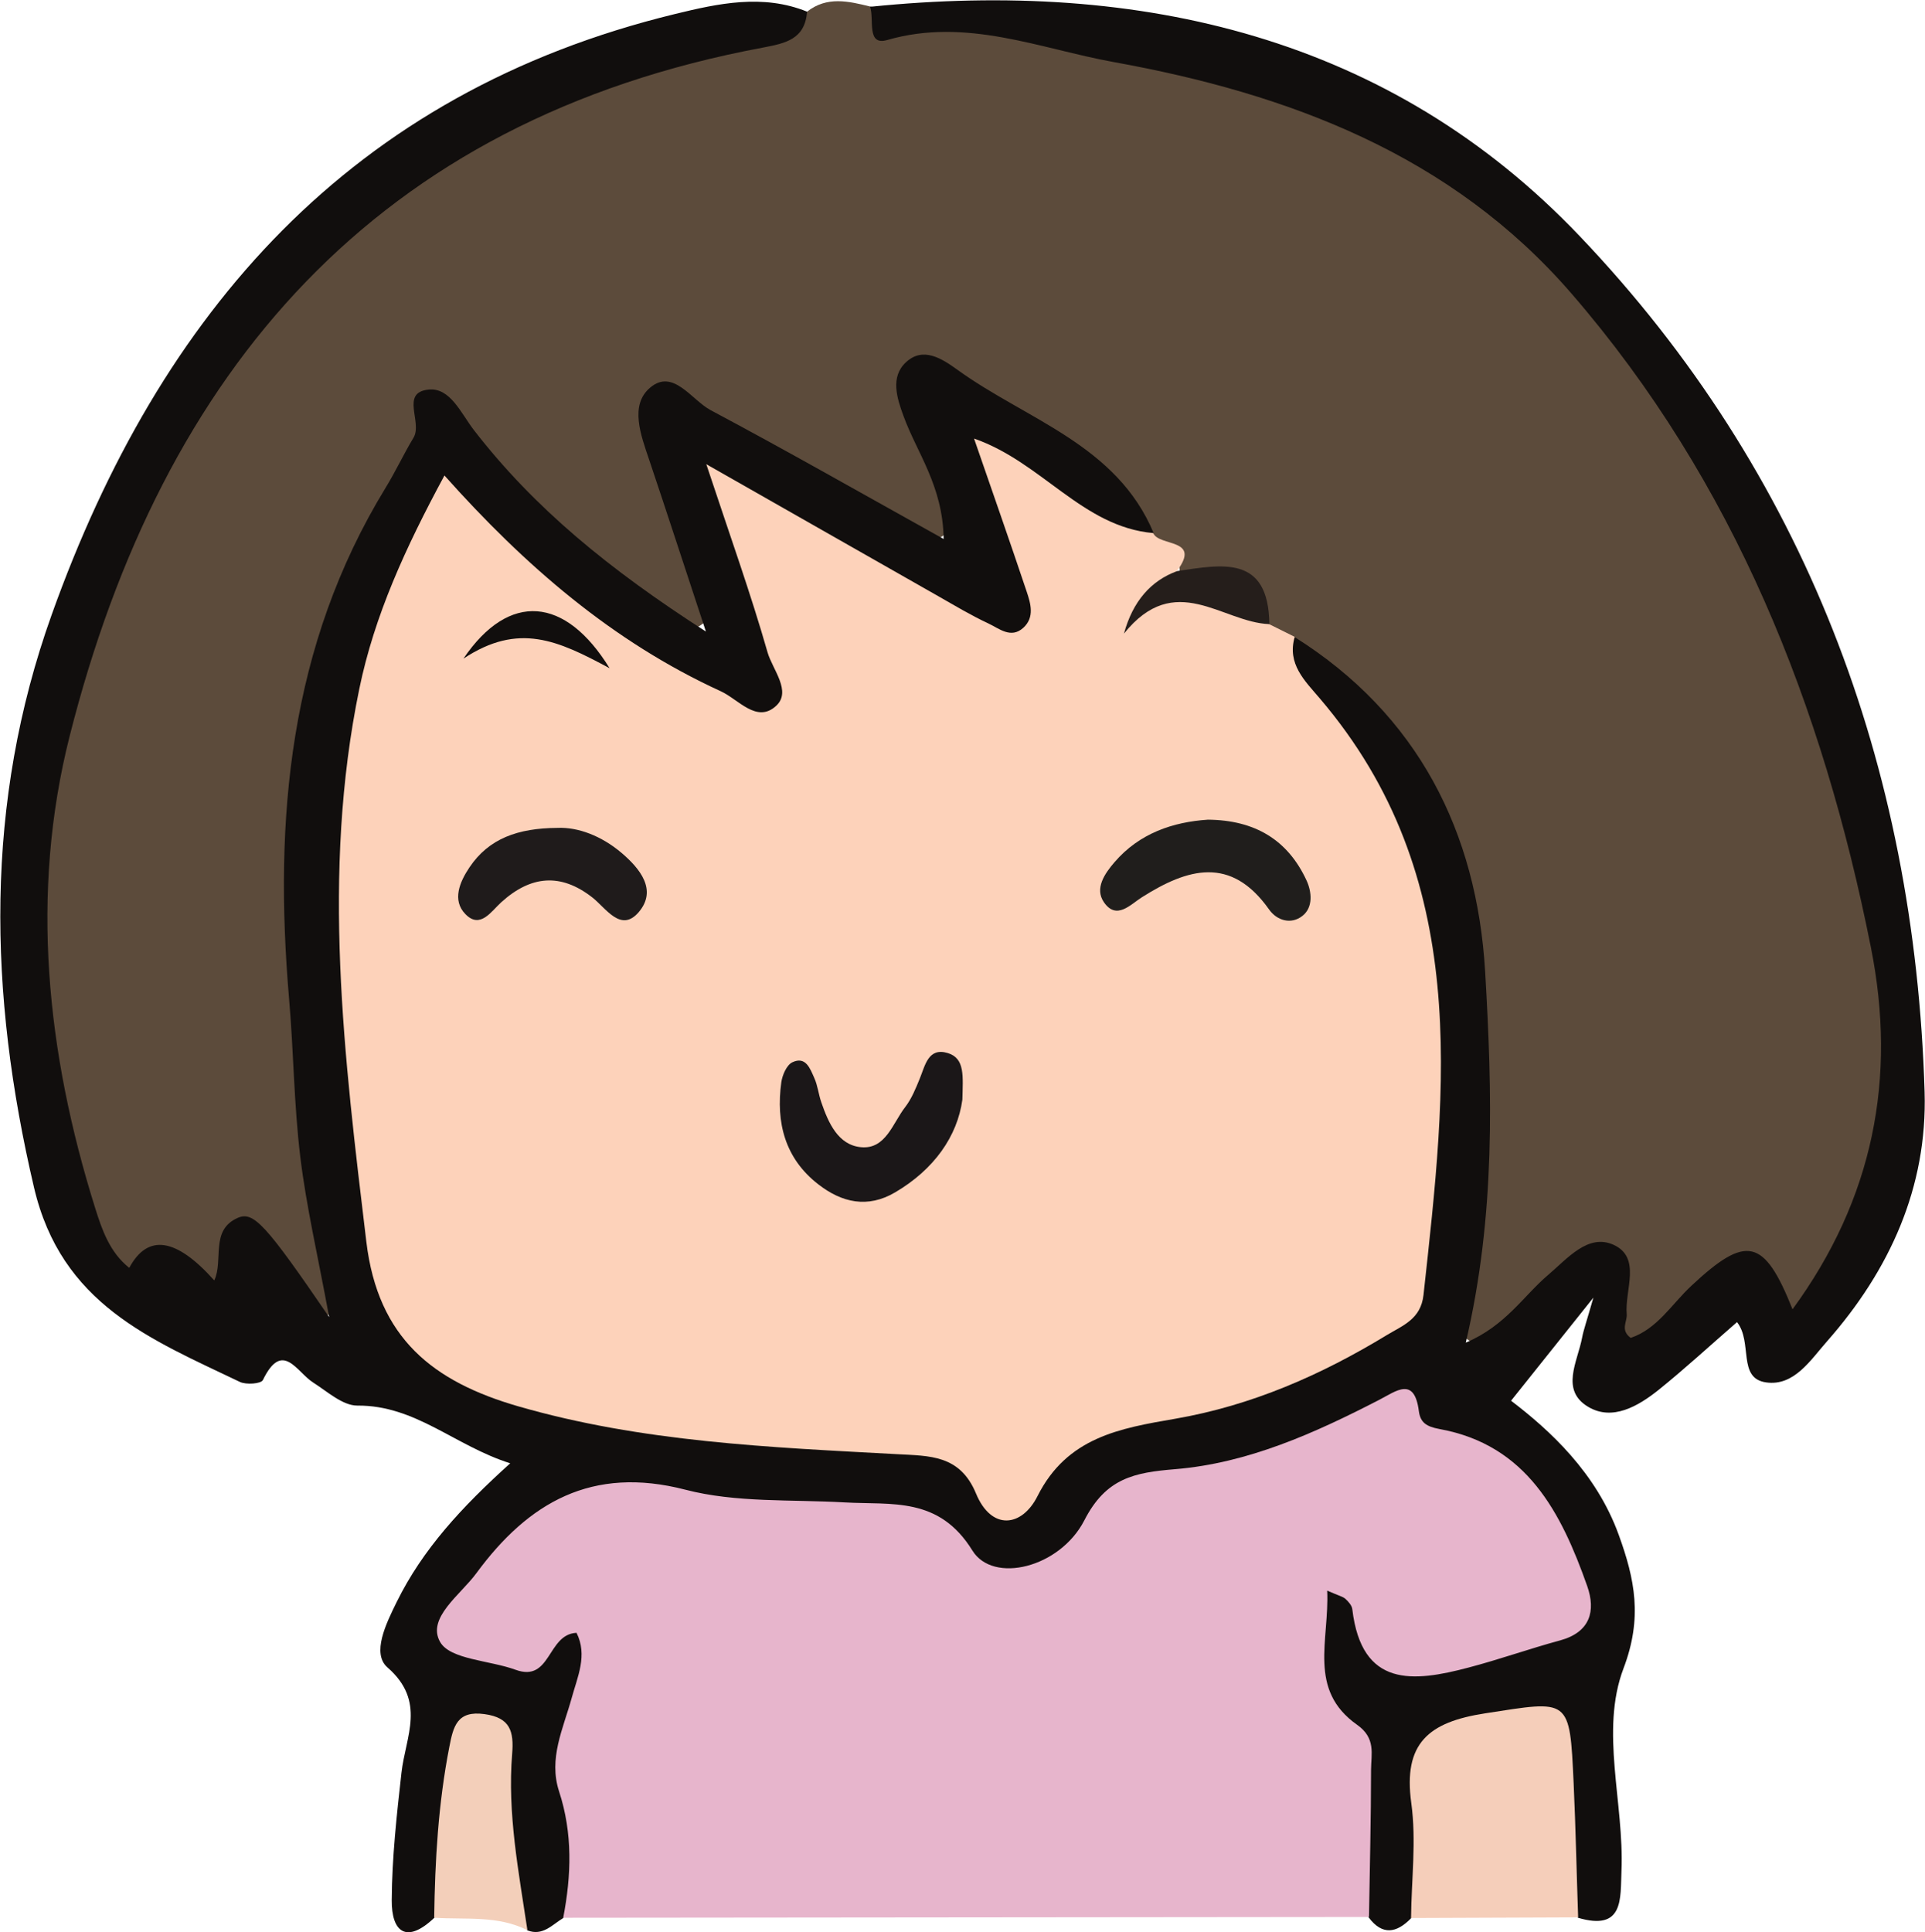 <?xml version="1.0" encoding="UTF-8"?>
<svg id="Layer_2" data-name="Layer 2" xmlns="http://www.w3.org/2000/svg" viewBox="0 0 150.12 150.66">
  <defs>
    <style>
      .cls-1 {
        fill: #e7b5cc;
      }

      .cls-2 {
        fill: #251e1b;
      }

      .cls-3 {
        fill: #f5ceba;
      }

      .cls-4 {
        fill: #fdd2ba;
      }

      .cls-5 {
        fill: #1f1b1b;
      }

      .cls-6 {
        fill: #5c4b3b;
      }

      .cls-7 {
        fill: #201e1c;
      }

      .cls-8 {
        fill: #f3cfba;
      }

      .cls-9 {
        fill: #110e0d;
      }

      .cls-10 {
        fill: #1b1718;
      }
    </style>
  </defs>
  <g id="Layer_1-2" data-name="Layer 1">
    <g>
      <path class="cls-6" d="M62.94,.91c1.55-1.22,3.23-.82,4.92-.4,8.37,1.24,16.75,2.3,25.03,4.24,18.54,4.33,31.93,15.1,40.89,31.7,7.43,13.76,12.79,28.19,14.12,43.9,.65,7.63-1.99,14.41-5.98,20.73-.94,1.49-2.41,2.7-3.87,.45-1.73-2.68-3.46-1.91-5.31-.23-.99,.89-1.87,1.92-2.98,2.66-2.19,1.46-4.16,2.06-4.17-1.71-.01-4.09-1.63-3.64-4.13-1.67-2.13,1.68-4.05,5.59-6.74,4.05-2.85-1.62-.57-5.43-.36-8.27,.53-7.49,.85-15.03-.01-22.45-1.1-9.44-5.49-17.36-13.53-22.91-.84-.51-1.59-1.12-2.2-1.9-.94-3.41-3.87-3.68-6.64-4.2,.27-2.18-2.17-1.99-2.9-3.31-3.58-5.08-8.87-7.96-14.03-11.01-.85-.5-1.85-1.16-2.75-.43-.9,.74-.47,1.84-.14,2.79,.38,1.1,1.02,2.11,1.36,3.22,.56,1.83,2.11,3.91,.16,5.51-1.66,1.37-3.55,.02-5.06-.91-4.27-2.61-8.88-4.58-13.14-7.2-1.05-.65-2.2-2.04-3.5-.85-.95,.87-.27,2.22,.05,3.32,.74,2.56,1.68,5.06,2.49,7.6,.53,1.66,2.09,3.67,.24,5.04-1.99,1.47-3.76-.46-5.28-1.6-4.79-3.61-9.42-7.42-13.18-12.17-.51-.65-.99-1.34-1.88-1.72-9.54,13.71-12.24,28.93-10.52,45.33,.73,6.94,.85,13.95,2.48,20.79,.26,1.08,.68,2.52-.61,3.16-1.29,.64-2.07-.6-2.82-1.46-1.65-1.89-2.9-5.96-5.67-.86-.52,.96-1.45,.38-2.15-.1-.79-.55-1.56-1.83-2.5-1.33-4.85,2.57-5.44-1.63-6.32-4.24C-6.03,58.24,14.25,12.37,54.88,3.34c2.72-.61,5.65-.72,8.06-2.43Z"/>
      <path class="cls-9" d="M62.94,.91c-.17,2.14-1.64,2.46-3.44,2.8C29.33,9.34,12.65,28.88,5.43,57.41c-3.1,12.25-1.8,24.71,1.99,36.79,.52,1.66,1.13,3.46,2.66,4.67q2.16-4.02,6.63,.98c.74-1.59-.34-3.9,1.81-4.87,1.25-.56,2.18,.47,7.15,7.73-.89-4.82-1.78-8.62-2.25-12.48-.5-4.11-.52-8.27-.88-12.39-1.19-13.97,0-27.48,7.53-39.8,.78-1.27,1.41-2.63,2.18-3.91,.72-1.21-1.06-3.53,1.18-3.75,1.68-.17,2.52,1.85,3.52,3.15,4.71,6.09,10.56,10.87,18.1,15.72-1.72-5.21-3.05-9.31-4.43-13.41-.65-1.92-1.53-4.25,.08-5.61,1.79-1.52,3.22,.95,4.71,1.75,5.94,3.16,11.78,6.49,18.18,10.05-.06-4.14-2.07-6.69-3.12-9.56-.53-1.43-1.05-3.07,.17-4.21,1.32-1.24,2.76-.34,4.03,.58,5.39,3.9,12.42,5.83,15.3,12.74-5.73,1.55-8.38-3.56-12.12-5.3,1.24,2.33,2.05,5.36,2.94,8.34,.52,1.72,1.28,3.66-.61,5.04-1.79,1.31-3.57,.3-5.13-.6-5.63-3.23-11.17-6.62-17.65-9.89,1.25,3.88,2.45,7.24,3.5,10.64,.58,1.88,1.78,4.09,.1,5.66-1.97,1.85-4.09,.03-5.96-.86-6.06-2.9-11.44-6.73-16.14-11.59-3.44-3.56-4.12-3.38-6.18,1.15-4.52,9.94-5.75,20.37-4.79,31.18,.64,7.12,.79,14.25,1.97,21.35,1.08,6.54,4.67,9.97,10.64,11.72,9.52,2.79,19.39,2.9,29.14,3.89,2.51,.26,5.01,.15,6.76,2.45,1.77,2.32,3.43,1.47,4.82-.4,2.26-3.05,5.47-4.22,9-4.81,4.97-.83,9.66-2.47,14.2-4.64,3.83-1.83,5.9-4.79,6.04-9.01,.26-7.49,.51-15.01-.06-22.47-.51-6.52-4.54-11.68-7.88-17.06-1.24-1.99-3.53-3.88-1.6-6.69,9.62,6.04,14.22,15.21,14.86,26.1,.55,9.4,.83,18.92-1.51,28.92,3.11-1.32,4.49-3.64,6.41-5.27,1.51-1.28,3.12-3.26,5.11-2.36,2.2,1,.86,3.54,1.03,5.41,.05,.59-.53,1.23,.31,1.85,2.08-.7,3.21-2.65,4.74-4.07,4.27-3.99,5.66-3.73,7.88,1.84,6.29-8.59,8.15-18.02,6.11-28.23-3.75-18.82-10.63-36.27-23.34-50.97-9.39-10.86-22.1-15.6-35.7-18.06-5.76-1.04-11.49-3.51-17.67-1.72-1.65,.48-.99-1.64-1.34-2.59,21.09-2.16,40.57,2.36,55.35,17.89,17.53,18.4,26.12,41.22,26.89,66.73,.22,7.43-2.72,13.9-7.61,19.45-1.29,1.46-2.57,3.52-4.76,3.2-2.24-.32-1.02-3.13-2.26-4.7-2.15,1.87-4.08,3.65-6.12,5.29-1.59,1.27-3.6,2.44-5.48,1.32-2.2-1.3-.83-3.53-.48-5.4,.12-.63,.35-1.25,.88-3.12-2.61,3.26-4.47,5.59-6.42,8.04,3,2.29,6.64,5.6,8.4,10.47,1.25,3.45,1.87,6.45,.37,10.4-1.85,4.89,.06,10.5-.16,15.79-.09,2.18,.2,4.72-3.39,3.66-2.46-2.86-1.09-6.33-1.51-9.52-.3-2.32,.43-5.56-3.46-5.25-3.16,.25-6.35,.9-6.68,5.16-.25,3.24,.61,6.66-1.38,9.66-1.12,1.14-2.22,1.35-3.29-.07-.42-.53-.84-1.11-.83-1.78,.05-6-.43-11.87-3.35-17.32-.53-.98-.55-2.25-.51-3.43,.05-1.41,.42-2.74,1.89-3.21,1.44-.46,1.96,.85,2.64,1.76,2.93,3.94,11.29,4.22,14.67,.52,1.04-1.14,.99-2.37,.65-3.72-2.02-8.06-11.24-12.83-18.92-9.75-2.16,.87-4.31,1.88-6.6,2.24-5,.78-9.55,2.03-13,6.31-1.86,2.3-5.2,3.09-7.66,.88-4.43-3.97-9.84-3.49-15.03-4.02-2.8-.29-5.65-.04-8.44-.65-6.47-1.41-10.87,1.73-14.39,6.67-.74,1.05-1.9,2.22-.56,3.5,1.01,.97,2.38,1.03,3.76,.63,1.47-.43,2.73-2.61,4.43-1,1.74,1.64,.79,3.82,.19,5.64-1.02,3.11-1.18,6.13-.34,9.3,.7,2.64,.64,5.29-1.43,7.48-.86,.52-1.59,1.42-2.79,.95-3.1-4.22-1.65-9.54-3.4-14.89-2.1,2.94-2.07,5.71-2.35,8.39-.2,1.93,.22,4.02-1.51,5.53-2.15,2.04-3.33,1.12-3.31-1.39,.02-3.32,.39-6.64,.76-9.94,.32-2.82,1.95-5.55-1.09-8.2-1.25-1.09-.12-3.41,.72-5.11,2.02-4.1,5.05-7.38,8.85-10.81-4.33-1.37-7.39-4.54-11.93-4.5-1.14,0-2.34-1.1-3.44-1.8-1.29-.82-2.39-3.34-3.92-.19-.14,.29-1.31,.38-1.8,.14-6.95-3.33-13.92-6.05-16.05-15.17-3.55-15.14-3.88-29.95,1.38-44.65C12.47,24.32,27.36,7.24,52.65,1.09c3.36-.82,6.84-1.58,10.29-.18Z"/>
      <path class="cls-1" d="M43.92,149.56c.64-3.31,.75-6.59-.32-9.86-.84-2.57,.32-4.89,.98-7.28,.45-1.65,1.26-3.34,.38-5.09-2.3,.11-1.97,3.9-4.76,2.88-2.02-.74-5.1-.79-5.88-2.17-1.06-1.87,1.6-3.68,2.83-5.36,4.05-5.51,9.01-8.4,16.3-6.51,3.96,1.03,8.26,.75,12.42,.99,3.7,.21,7.35-.47,9.96,3.75,1.61,2.62,6.82,1.36,8.73-2.35,1.69-3.3,3.9-3.73,7.08-3.99,5.69-.47,10.88-2.81,15.92-5.41,1.32-.68,2.74-1.85,3.09,.89,.12,.89,.59,1.2,1.62,1.39,6.79,1.24,9.48,6.5,11.51,12.25,.68,1.94,.23,3.59-2.11,4.23-2.4,.65-4.75,1.49-7.15,2.12-4.31,1.14-8.33,1.58-9.06-4.54-.03-.3-.3-.6-.54-.82-.2-.18-.51-.24-1.42-.64,.18,3.87-1.54,7.73,2.33,10.46,1.48,1.04,1.1,2.27,1.09,3.51,0,3.83-.1,7.66-.16,11.48-20.95,.02-41.89,.04-62.84,.06Z"/>
      <path class="cls-3" d="M110.04,149.57c.03-2.99,.42-6.02,.02-8.95-.65-4.69,1.35-6.33,5.75-7.01,6.62-1.02,6.6-1.29,6.91,5.47,.16,3.48,.23,6.96,.35,10.44-4.34,.02-8.69,.03-13.03,.05Z"/>
      <path class="cls-8" d="M33.86,149.54c.06-4.46,.32-8.91,1.18-13.31,.31-1.6,.6-2.86,2.75-2.56,2.01,.28,2.29,1.35,2.15,3.1-.38,4.64,.51,9.19,1.19,13.75-2.31-1.17-4.82-.81-7.26-.97Z"/>
      <path class="cls-4" d="M100.97,49.66c-.62,2.12,.79,3.43,1.96,4.81,11.87,13.92,9.87,30.22,8.08,46.52-.21,1.87-1.59,2.36-2.84,3.11-5.14,3.13-10.57,5.51-16.54,6.54-4.28,.74-8.41,1.43-10.72,6.03-1.21,2.41-3.59,2.72-4.8-.21-1.25-3.02-3.63-2.92-6.13-3.06-9.95-.54-19.91-.94-29.59-3.74-6.58-1.91-10.91-5.26-11.82-12.82-1.73-14.39-3.52-28.71-.55-43.12,1.18-5.72,3.59-10.99,6.64-16.64,6.28,7.04,13.13,12.97,21.54,16.82,1.4,.64,2.82,2.54,4.33,1.14,1.22-1.13-.28-2.82-.67-4.16-1.31-4.58-2.92-9.07-4.78-14.68,6.53,3.71,12.3,7,18.07,10.28,1.3,.74,2.58,1.51,3.93,2.14,.84,.39,1.76,1.22,2.73,.33,.88-.81,.57-1.87,.26-2.8-1.3-3.88-2.66-7.75-4.11-11.95,5.3,1.84,8.44,6.88,13.97,7.37,.46,1.08,3.79,.38,1.85,2.96-.16,.48-.64,.78-.81,1.19-.37,.88,.39,.2,.45,.19,3.09-.62,5.38,.88,7.55,2.76,.66,.33,1.33,.66,1.99,.99Z"/>
      <path class="cls-2" d="M98.98,48.67c-3.69-.14-7.33-4.24-11.33,.74q1.03-3.74,4.16-4.88c3.47-.5,7.12-1.3,7.18,4.14Z"/>
      <path class="cls-10" d="M75.05,85.75c-.39,2.86-2.21,5.45-5.24,7.23-2.15,1.27-4.16,.8-5.99-.62-2.61-2.02-3.32-4.83-2.89-7.96,.08-.57,.42-1.35,.86-1.56,1.05-.5,1.39,.5,1.71,1.22,.27,.59,.33,1.27,.55,1.9,.55,1.6,1.31,3.33,3.09,3.5,1.94,.19,2.48-1.89,3.46-3.14,.49-.64,.81-1.43,1.12-2.19,.43-1.04,.66-2.47,2.19-2.01,1.36,.41,1.18,1.81,1.14,3.64Z"/>
      <path class="cls-7" d="M94.19,63.92c3.68,.03,6.24,1.58,7.7,4.74,.4,.86,.54,2.1-.33,2.77-.87,.68-1.98,.37-2.6-.52-2.97-4.19-6.34-3.2-9.91-.94-.89,.56-1.98,1.81-2.96,.39-.75-1.08,.07-2.25,.82-3.12,1.95-2.27,4.57-3.14,7.29-3.32Z"/>
      <path class="cls-5" d="M43.48,64.56c1.59-.07,3.42,.62,4.98,1.94,1.45,1.23,2.82,2.91,1.35,4.63-1.39,1.62-2.53-.29-3.61-1.14-2.48-1.94-4.81-1.71-7.1,.36-.79,.71-1.65,2.13-2.81,.93-1.05-1.08-.44-2.51,.32-3.64,1.51-2.25,3.77-3.06,6.87-3.08Z"/>
      <path class="cls-9" d="M47.54,52.11c-4.04-2.17-7.08-3.6-11.4-.75,3.56-5.25,7.96-4.84,11.4,.75Z"/>
    </g>
  </g>
</svg>